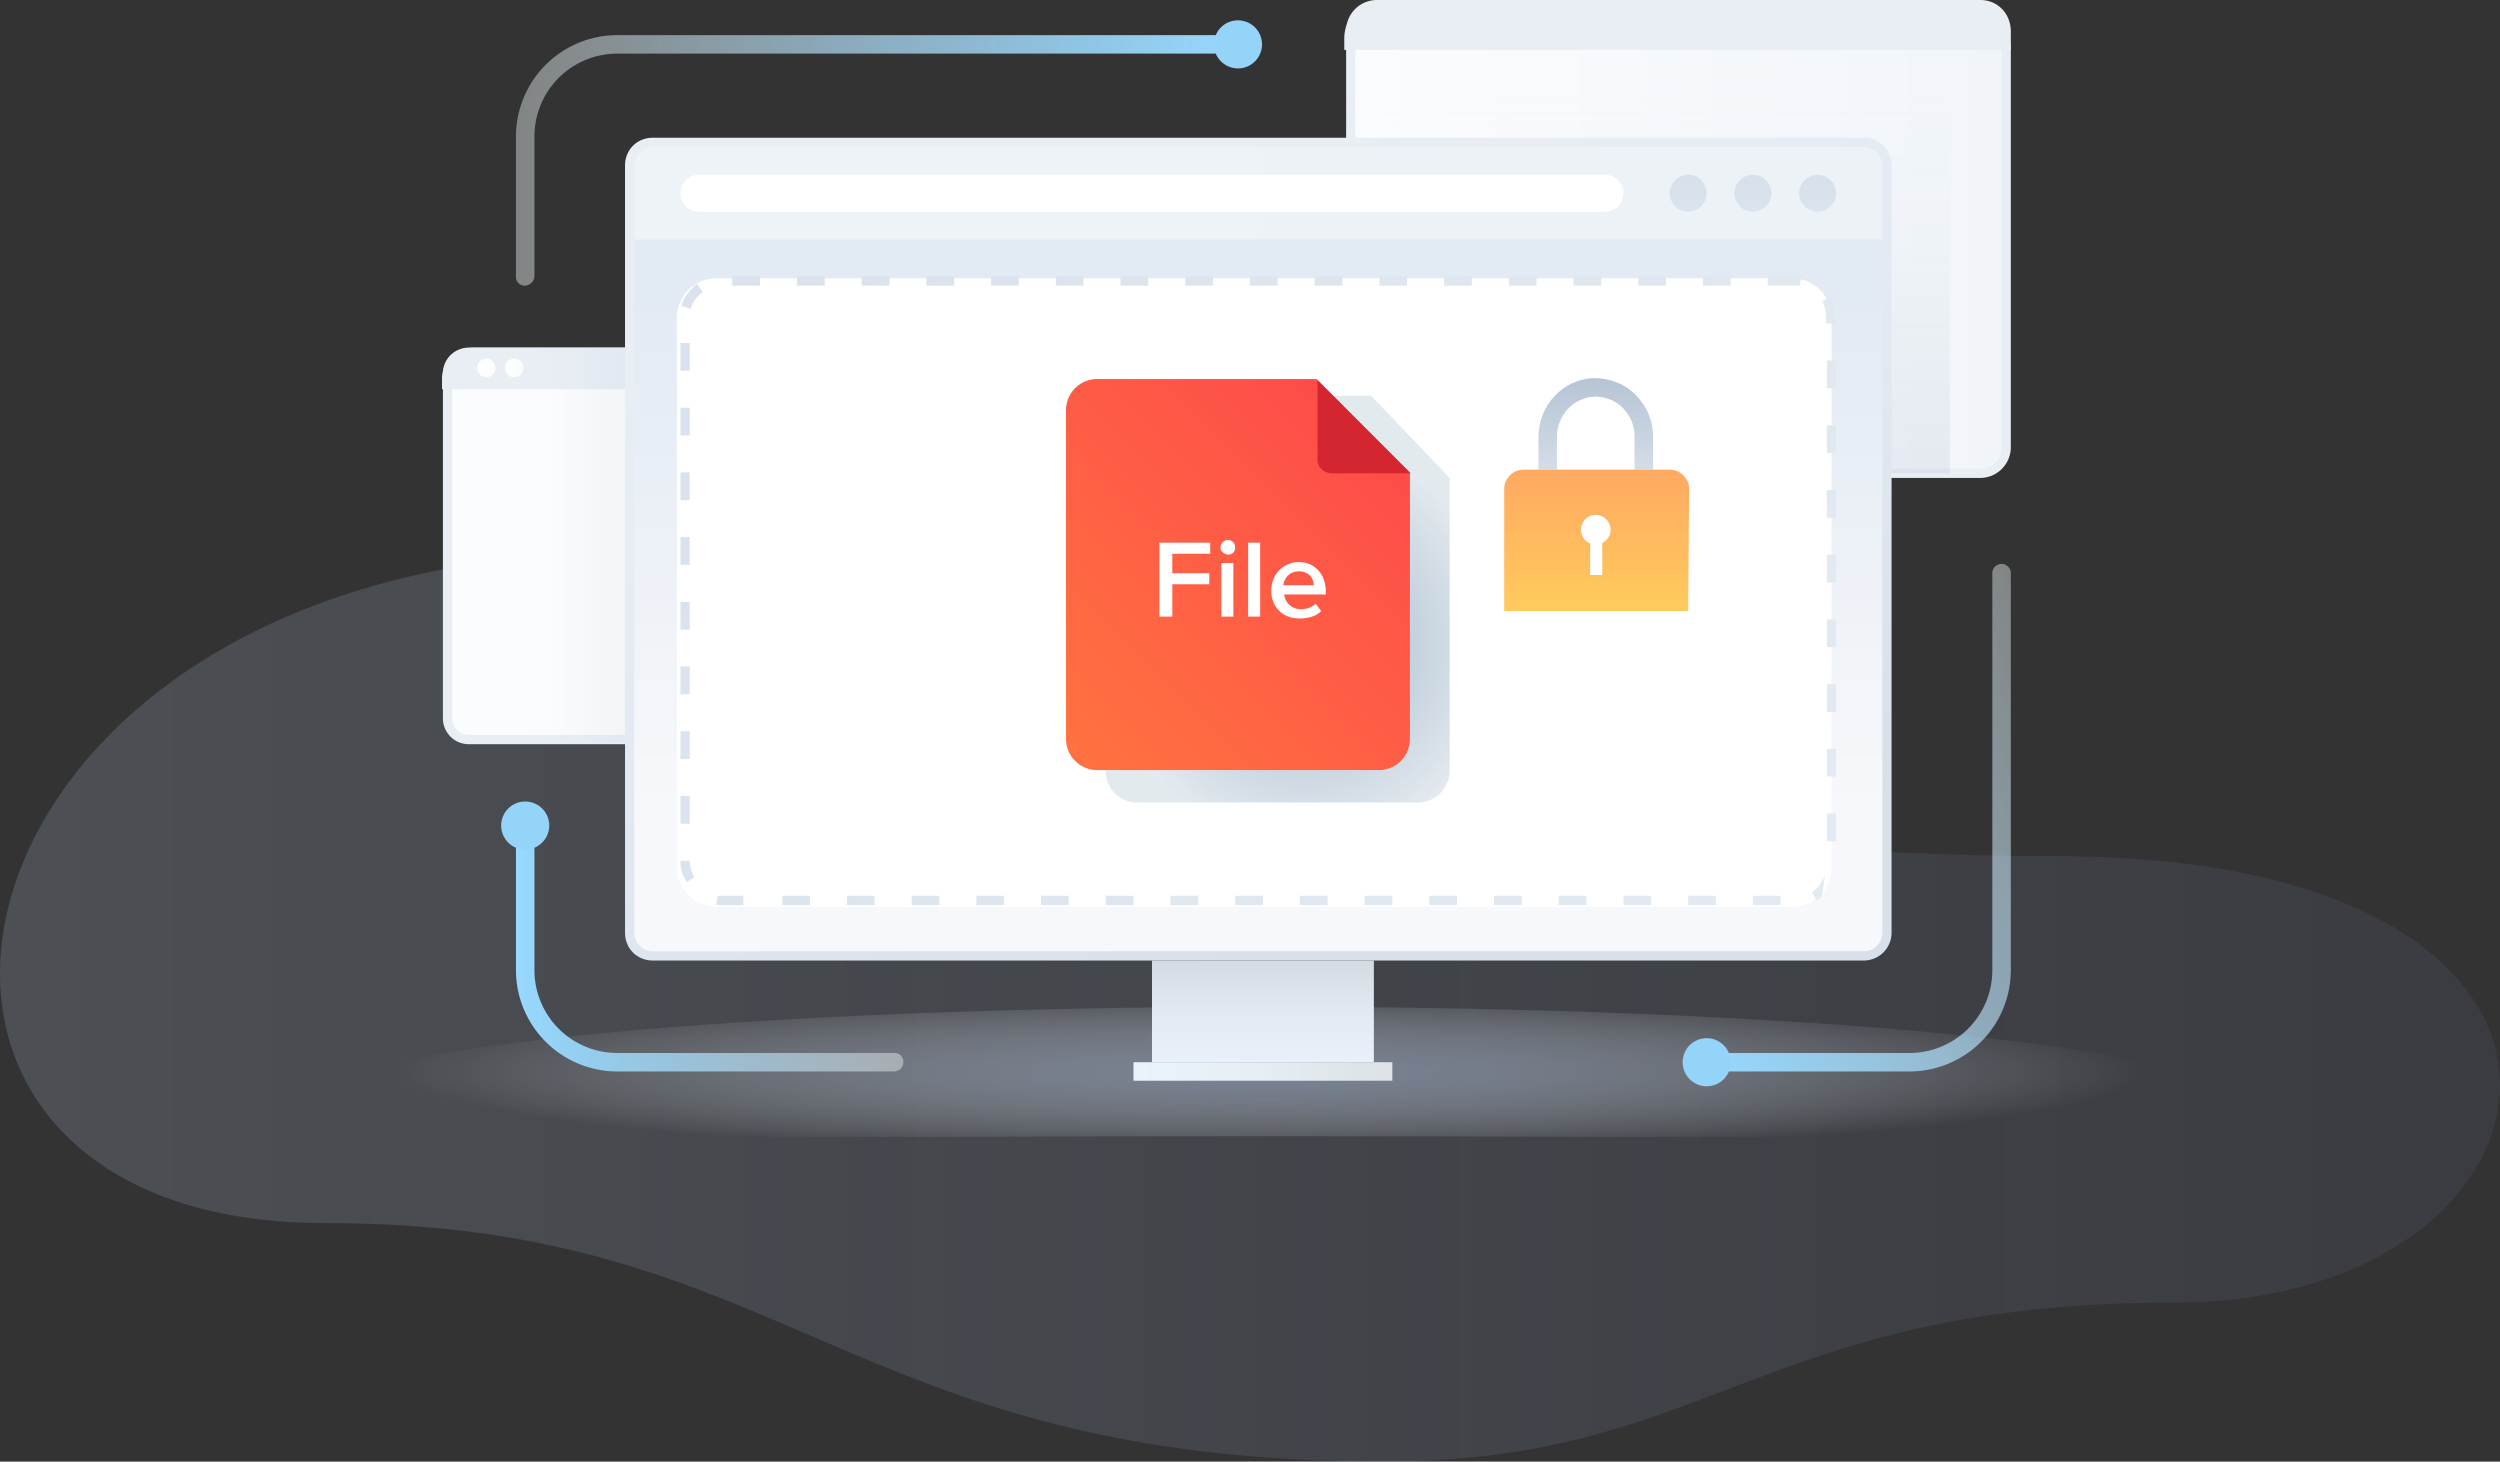 <?xml version="1.0" encoding="UTF-8" standalone="no"?>
<svg
   fill="none"
   width="270.424"
   height="158.1"
   version="1.1"
   id="svg251"
   sodipodi:docname="571fc04297583c576adf58174f7fe014.svg"
   xmlns:inkscape="http://www.inkscape.org/namespaces/inkscape"
   xmlns:sodipodi="http://sodipodi.sourceforge.net/DTD/sodipodi-0.dtd"
   xmlns:xlink="http://www.w3.org/1999/xlink"
   xmlns="http://www.w3.org/2000/svg"
   xmlns:svg="http://www.w3.org/2000/svg">
  <rect width="100%" height="100%" fill="#333333" stroke="none"/>
  <sodipodi:namedview
     id="namedview253"
     pagecolor="#ffffff"
     bordercolor="#666666"
     borderopacity="1.0"
     inkscape:showpageshadow="2"
     inkscape:pageopacity="0.0"
     inkscape:pagecheckerboard="0"
     inkscape:deskcolor="#d1d1d1" />
  <path
     d="m 67.611,59.8 c -76,0 -89.5,72.5 -32.5,72.5 50.4,0 56.1,25.8 114.6,25.8 35.4,0 40.7,-17.2 85.5,-17.2 44.5,0 53.7,-48.3 -13,-48.3 -94.4,0 -65.4,-32.8 -154.599,-32.8 z"
     fill="url(#a)"
     opacity="0.3"
     id="path2"
     style="fill:url(#a)" />
  <path
     d="m 50.71,79.9 a 2.26,2.26 0 0 1 -2.3,-2.3 V 40.4 a 2.26,2.26 0 0 1 2.3,-2.3 h 55.1 a 2.26,2.26 0 0 1 2.3,2.3 v 37.2 a 2.26,2.26 0 0 1 -2.3,2.3 z"
     fill="url(#b)"
     id="path4"
     style="fill:url(#b)" />
  <g
     fill="#e8eef4"
     id="g10"
     transform="translate(-4.79,-2.9)">
    <path
       d="m 110.7,41.5 a 1.79,1.79 0 0 1 1.8,1.8 v 37.3 a 1.79,1.79 0 0 1 -1.8,1.8 H 55.5 A 1.79,1.79 0 0 1 53.7,80.6 V 43.3 a 1.79,1.79 0 0 1 1.8,-1.8 z m 0,-1 H 55.5 c -1.5,0 -2.8,1.2 -2.8,2.8 v 37.3 c 0,1.5 1.2,2.8 2.8,2.8 h 55.1 c 1.5,0 2.8,-1.2 2.8,-2.8 V 43.3 c 0.1,-1.6 -1.2,-2.8 -2.7,-2.8 z"
       id="path6" />
    <path
       d="m 113.501,45 h -60.9 v -1.1 a 3.37,3.37 0 0 1 3.4,-3.4 h 54 a 3.37,3.37 0 0 1 3.4,3.4 z"
       id="path8" />
  </g>
  <path
     d="m 148.91,51.3 c -1.6,0 -2.8,-1.3 -2.8,-2.8 V 3.4 c 0,-1.6 1.3,-2.8 2.8,-2.8 h 65.3 c 1.6,0 2.8,1.3 2.8,2.8 v 45.1 c 0,1.6 -1.3,2.8 -2.8,2.8 z"
     fill="url(#c)"
     id="path12"
     style="fill:url(#c)" />
  <path
     d="m 214.21,1 a 2.26,2.26 0 0 1 2.3,2.3 v 45.1 a 2.26,2.26 0 0 1 -2.3,2.3 h -65.3 a 2.26,2.26 0 0 1 -2.3,-2.3 v -45 a 2.26,2.26 0 0 1 2.3,-2.3 h 65.3 z m 0,-1 h -65.3 a 3.33,3.33 0 0 0 -3.3,3.3 v 45.1 a 3.33,3.33 0 0 0 3.3,3.3 h 65.3 a 3.33,3.33 0 0 0 3.3,-3.3 v -45 c 0,-1.9 -1.4,-3.4 -3.3,-3.4 z"
     fill="#e8eef4"
     id="path14" />
  <path
     d="m 210.91,7.7 v 43.5 h -65.3 V 7.7 Z"
     fill="url(#d)"
     opacity="0.7"
     id="path16"
     style="fill:url(#d)" />
  <path
     d="m 239.41,118.6 c 0,5.3 -45.7,4.3 -102.1,4.3 -56.4,0 -102.1,1 -102.1,-4.3 0,-5.3 45.7,-9.7 102.1,-9.7 56.4,0 102.1,4.3 102.1,9.7 z"
     fill="url(#e)"
     opacity="0.7"
     id="path18"
     style="fill:url(#e)" />
  <path
     d="m 201.61,103.9 h -131 c -1.7,0 -3,-1.3 -3,-3 v -83 c 0,-1.7 1.3,-3 3,-3 h 131 c 1.7,0 3,1.3 3,3 v 83 a 3.01,3.01 0 0 1 -3,3 z"
     fill="url(#f)"
     id="path20"
     style="fill:url(#f)" />
  <path
     d="m 201.61,102.9 h -131 c -1.1,0 -2,-0.9 -2,-2 v -83 c 0,-1.1 0.9,-2 2,-2 h 131 c 1.1,0 2,0.9 2,2 v 83 c 0,1.1 -0.9,2 -2,2 z"
     fill="url(#g)"
     id="path22"
     style="fill:url(#g)" />
  <path
     d="m 203.61,25.9 h -135 v -8 c 0,-1.1 0.9,-2 2,-2 h 131 c 1.1,0 2,0.9 2,2 z"
     fill="url(#h)"
     id="path24"
     style="fill:url(#h)" />
  <path
     d="m 193.811,98.1 h -116.3 c -2.4,0 -4.3,-1.9 -4.3,-4.3 V 34.4 c 0,-2.4 1.9,-4.3 4.3,-4.3 h 116.3 c 2.4,0 4.3,1.9 4.3,4.3 v 59.4 c 0.1,2.4 -1.9,4.3 -4.3,4.3 z"
     fill="#ffffff"
     id="path26" />
  <path
     d="m 194.21,29.9 h -3 v 1 h 3 z m -7,0 h -3 v 1 h 3 z m -7,0 h -3 v 1 h 3 z m -7,0 h -3 v 1 h 3 z m -7,0 h -3 v 1 h 3 z m -7,0 h -3 v 1 h 3 z m -7,0 h -3 v 1 h 3 z m -7,0 h -3 v 1 h 3 z m -7,0 h -3 v 1 h 3 z m -7,0 h -3 v 1 h 3 z m -7,0 h -3 v 1 h 3 z m -7,0 h -3 v 1 h 3 z m -7,0 h -3 v 1 h 3 z m -7,0 h -3 v 1 h 3 z m -7,0 h -3 v 1 h 3 z m -7,0 h -3 v 1 h 3 z m -7,0 h -3 v 1 h 3 z m -6.8,0.8 c -0.8,0.6 -1.4,1.4 -1.7,2.4 l 1,0.3 c 0.2,-0.7 0.7,-1.4 1.3,-1.8 z m -0.8,6.4 h -1 v 3 h 1 z m 0,7 h -1 v 3 h 1 z m 0,7 h -1 v 3 h 1 z m 0,7 h -1 v 3 h 1 z m 0,7 h -1 v 3 h 1 z m 0,7 h -1 v 3 h 1 z m 0,7 h -1 v 3 h 1 z m 0,7 h -1 v 3 h 1 z m 0,7 h -1 v 0.5 c 0.1,0.7 0.3,1.3 0.7,1.8 l 0.8,-0.5 c -0.3,-0.5 -0.5,-1.2 -0.5,-1.8 z m 3,3.8 -0.1,1 h 2.9 v -1 z m 10,0 h -3 v 1 h 3 z m 7,0 h -3 v 1 h 3 z m 7,0 h -3 v 1 h 3 z m 7,0 h -3 v 1 h 3 z m 7,0 h -3 v 1 h 3 z m 7,0 h -3 v 1 h 3 z m 7,0 h -3 v 1 h 3 z m 7,0 h -3 v 1 h 3 z m 7,0 h -3 v 1 h 3 z m 7,0 h -3 v 1 h 3 z m 7,0 h -3 v 1 h 3 z m 7,0 h -3 v 1 h 3 z m 7,0 h -3 v 1 h 3 z m 7,0 h -3 v 1 h 3 z m 7,0 h -3 v 1 h 3 z m 7,0 h -3 v 1 h 3 z m 4.8,-2.2 c -0.3,0.7 -0.8,1.4 -1.4,1.8 l 0.5,0.9 c 0.2,-0.1 0.4,-0.2 0.5,-0.4 0,-0.1 0.1,-0.2 0.1,-0.3 z m 1.2,-6.7 h -1 v 3 h 1 z m 0,-7 h -1 v 3 h 1 z m 0,-7 h -1 v 3 h 1 z m 0,-7 h -1 v 3 h 1 z m 0,-7 h -1 v 3 h 1 z m 0,-7 h -1 v 3 h 1 z m 0,-7 h -1 v 3 h 1 z m 0,-7 h -1 v 3 h 1 z m -0.6,-6.9 -0.9,0.5 c 0.3,0.5 0.4,1 0.4,1.6 V 35 h 1 v -0.8 l -0.5,-2.1 c 0.1,0.1 0.1,0.1 0,0 0.1,0.1 0.1,0.1 0,0 0.1,0.1 0.1,0.1 0,0 0.1,0.1 0.1,0.1 0,0 0.1,0.1 0.1,0.1 0,0 0.1,0.1 0.1,0.1 0,0 0.1,0.1 0.1,0.1 0,0 0,0.1 0,0.1 0,0 0,0.1 0,0.1 0,0 0,0.1 0,0.1 0,0 0,0.1 0,0.1 0,0 0,0.1 0,0.1 0,0 0,0.1 0,0.1 0,0 0,0.1 0,0.1 0,0 0,0.1 0,0.1 0,0 z m -3.8,-2.2 v 1 h 0.5 l 0.1,-1 z"
     fill="url(#i)"
     id="path28"
     style="fill:url(#i)" />
  <path
     d="m 148.61,103.9 h -24 v 11 h 24 z"
     fill="url(#j)"
     id="path30"
     style="fill:url(#j)" />
  <path
     d="m 150.61,114.9 h -28 v 2 h 28 z"
     fill="url(#k)"
     id="path32"
     style="fill:url(#k)" />
  <path
     d="m 153.41,86.8 h -30.4 a 3.37,3.37 0 0 1 -3.4,-3.4 V 42.8 h 28.7 l 8.5,8.9 v 31.7 a 3.44,3.44 0 0 1 -3.4,3.4 z"
     fill="url(#l)"
     opacity="0.7"
     id="path34"
     style="fill:url(#l)" />
  <path
     d="m 142.411,41 h -23.7 a 3.37,3.37 0 0 0 -3.4,3.4 v 35.5 a 3.37,3.37 0 0 0 3.4,3.4 h 30.4 a 3.37,3.37 0 0 0 3.4,-3.4 V 51.2 Z"
     fill="url(#m)"
     id="path36"
     style="fill:url(#m)" />
  <path
     d="m 144.111,51.2 h 8.5 l -10.1,-10.1 v 8.5 c -0.1,0.8 0.6,1.6 1.6,1.6 z"
     fill="#d32630"
     id="path38" />
  <path
     d="m 173.61,22.9 h -98 c -1.1,0 -2,-0.9 -2,-2 0,-1.1 0.9,-2 2,-2 h 98 c 1.1,0 2,0.9 2,2 0,1.1 -0.9,2 -2,2 z"
     fill="url(#n)"
     id="path40"
     style="fill:url(#n)" />
  <g
     fill="url(#o)"
     id="g48"
     style="fill:url(#o)"
     transform="translate(-4.79,-2.9)">
    <use
       xlink:href="#p"
       id="use42"
       style="fill:url(#linearGradient255)" />
    <use
       x="7"
       xlink:href="#p"
       id="use44"
       style="fill:url(#linearGradient257)" />
    <use
       x="14"
       xlink:href="#p"
       id="use46"
       style="fill:url(#linearGradient259)" />
  </g>
  <path
     d="m 217.51,5.4 h -72.1 V 4.1 c 0,-2.2 1.8,-4 4,-4 h 64 c 2.2,0 4,1.8 4,4 z"
     fill="#e8eef4"
     id="path50" />
  <path
     d="m 52.61,40.8 a 1,1 0 1 0 0,-2 1,1 0 1 0 0,2 z"
     fill="url(#q)"
     id="path52"
     style="fill:url(#q)" />
  <path
     d="m 55.61,40.8 a 1,1 0 1 0 0,-2 1,1 0 1 0 0,2 z"
     fill="url(#r)"
     id="path54"
     style="fill:url(#r)" />
  <path
     d="m 178.81,50.8 h -2 v -3.7 c 0,-1.1 -0.5,-2.2 -1.3,-3 -0.8,-0.8 -1.9,-1.2 -3,-1.2 -2.3,0.1 -4.1,2 -4.1,4.4 v 3.5 h -2 v -3.5 c 0,-3.5 2.7,-6.3 6,-6.4 1.7,0 3.3,0.6 4.5,1.8 1.2,1.2 1.9,2.8 1.9,4.4 z"
     fill="url(#s)"
     id="path56"
     style="fill:url(#s)" />
  <path
     d="m 182.61,66.1 h -19.9 V 52.9 c 0,-1.1 0.9,-2.1 2.1,-2.1 h 15.8 c 1.1,0 2.1,0.9 2.1,2.1 z"
     fill="url(#t)"
     id="path58"
     style="fill:url(#t)" />
  <g
     fill="#ffffff"
     id="g64"
     transform="translate(-4.79,-2.9)">
    <path
       d="m 177.4,61.8 a 1.6,1.6 0 1 0 0,-3.2 1.6,1.6 0 1 0 0,3.2 z"
       id="path60" />
    <path
       d="m 178.1,60.3 h -1.3 v 4.8 h 1.3 z"
       id="path62" />
  </g>
  <path
     d="m 56.811,30.9 a 0.94,0.94 0 0 1 -1,-1 V 14.8 a 10.97,10.97 0 0 1 11,-11 h 67.1 a 0.94,0.94 0 0 1 1,1 0.94,0.94 0 0 1 -1,1 h -67.1 a 8.96,8.96 0 0 0 -9,9 v 15.1 a 1.08,1.08 0 0 1 -1,1 z"
     fill="url(#u)"
     id="path66"
     style="fill:url(#u)" />
  <path
     d="m 206.511,115.9 h -22 a 1,1 0 1 1 0,-2 h 22 a 8.96,8.96 0 0 0 9,-9 V 62 a 1,1 0 1 1 2,0 v 42.9 a 10.97,10.97 0 0 1 -11,11 z"
     fill="url(#v)"
     id="path68"
     style="fill:url(#v)" />
  <path
     d="m 96.711,115.9 h -29.9 a 10.97,10.97 0 0 1 -11,-11 V 89.3 a 0.94,0.94 0 0 1 1,-1 0.94,0.94 0 0 1 1,1 v 15.6 a 8.96,8.96 0 0 0 9,9 h 29.9 a 0.94,0.94 0 0 1 1,1 c 0,0.6 -0.5,1 -1,1 z"
     fill="url(#w)"
     id="path70"
     style="fill:url(#w)" />
  <path
     d="m 125.41,58.7 h 5.5 v 1.2 h -4.1 V 62 h 4 v 1.2 h -4 v 3.5 h -1.4 z m 6.6,0.5 c 0,-0.4 0.4,-0.8 0.8,-0.8 0.4,0 0.8,0.3 0.8,0.8 0,0.5 -0.3,0.8 -0.8,0.8 -0.5,-0.1 -0.8,-0.4 -0.8,-0.8 z m 0.1,1.7 h 1.3 v 5.8 h -1.3 z m 2.9,-2.2 h 1.3 v 8 h -1.3 z m 5.5,2.1 c 1.7,0 2.9,1.3 2.9,3.2 v 0.3 h -4.5 c 0.1,0.9 0.8,1.6 1.8,1.6 0.6,0 1.2,-0.2 1.6,-0.6 l 0.6,0.8 c -0.6,0.6 -1.4,0.8 -2.4,0.8 -1.7,0 -3,-1.2 -3,-3 0,-1.8 1.3,-3.1 3,-3.1 z m -1.7,2.5 h 3.3 c 0,-0.7 -0.5,-1.5 -1.6,-1.5 -1.1,0 -1.6,0.8 -1.7,1.5 z"
     fill="#ffffff"
     id="path72" />
  <path
     d="m 56.811,37.6 h 10.8 v 42.7 h -10.8 z"
     fill="url(#x)"
     opacity="0.7"
     id="path74"
     style="fill:url(#x)" />
  <path
     d="m 133.911,7.4 a 2.6,2.6 0 1 0 0,-5.2 2.6,2.6 0 1 0 0,5.2 z m -77.101,84.5 a 2.6,2.6 0 1 0 0,-5.2 2.6,2.6 0 1 0 0,5.2 z m 127.801,25.6 a 2.6,2.6 0 1 0 0,-5.2 2.6,2.6 0 1 0 0,5.2 z"
     fill="#94d4f8"
     id="path76" />
  <defs
     id="defs249">
    <linearGradient
       id="a"
       x1="4.761"
       x2="275.239"
       y1="111.855"
       y2="111.855"
       xlink:href="#y"
       gradientTransform="translate(-4.79,-2.9)">
      <stop
         stop-color="#bfd0e9"
         stop-opacity=".6"
         id="stop78" />
      <stop
         offset="1"
         stop-color="#859cd6"
         stop-opacity=".3"
         id="stop80" />
    </linearGradient>
    <linearGradient
       id="b"
       x1="53.243"
       x2="112.953"
       y1="61.88"
       y2="61.88"
       xlink:href="#y"
       gradientTransform="translate(-4.79,-2.9)">
      <stop
         stop-color="#fafcfd"
         id="stop83" />
      <stop
         offset="1"
         stop-color="#f9fbfd"
         id="stop85" />
    </linearGradient>
    <linearGradient
       id="c"
       x1="150.871"
       x2="221.844"
       y1="28.794"
       y2="28.794"
       xlink:href="#y"
       gradientTransform="translate(-4.79,-2.9)">
      <stop
         stop-color="#fbfcfd"
         id="stop88" />
      <stop
         offset="1"
         stop-color="#f1f5fa"
         id="stop90" />
    </linearGradient>
    <linearGradient
       id="d"
       x1="183.053"
       x2="183.053"
       y1="54.074"
       y2="10.557"
       xlink:href="#y"
       gradientTransform="translate(-4.79,-2.9)">
      <stop
         stop-color="#919fb9"
         stop-opacity=".2"
         id="stop93" />
      <stop
         offset=".191"
         stop-color="#95a3bc"
         stop-opacity=".162"
         id="stop95" />
      <stop
         offset=".392"
         stop-color="#a2aec4"
         stop-opacity=".122"
         id="stop97" />
      <stop
         offset=".597"
         stop-color="#b7c0d1"
         stop-opacity=".081"
         id="stop99" />
      <stop
         offset=".803"
         stop-color="#d4dae4"
         stop-opacity=".039"
         id="stop101" />
      <stop
         offset="1"
         stop-color="#f7f9fb"
         stop-opacity="0"
         id="stop103" />
    </linearGradient>
    <linearGradient
       id="x"
       x1="72.358"
       x2="61.598"
       y1="61.851"
       y2="61.851"
       xlink:href="#y"
       gradientTransform="translate(-4.79,-2.9)">
      <stop
         stop-color="#919fb9"
         stop-opacity=".1"
         id="stop106" />
      <stop
         offset=".191"
         stop-color="#95a3bc"
         stop-opacity=".081"
         id="stop108" />
      <stop
         offset=".392"
         stop-color="#a2aec4"
         stop-opacity=".061"
         id="stop110" />
      <stop
         offset=".597"
         stop-color="#b7c0d1"
         stop-opacity=".04"
         id="stop112" />
      <stop
         offset=".803"
         stop-color="#d4dae4"
         stop-opacity=".02"
         id="stop114" />
      <stop
         offset="1"
         stop-color="#f7f9fb"
         stop-opacity="0"
         id="stop116" />
    </linearGradient>
    <linearGradient
       id="f"
       x1="155.229"
       x2="126.695"
       y1="101.781"
       y2="23.384"
       xlink:href="#y"
       gradientTransform="translate(-4.79,-2.9)">
      <stop
         stop-color="#d8e0ea"
         id="stop119" />
      <stop
         offset=".475"
         stop-color="#e2e9f1"
         id="stop121" />
      <stop
         offset="1"
         stop-color="#e8eef4"
         id="stop123" />
    </linearGradient>
    <linearGradient
       id="g"
       x1="140.858"
       x2="140.858"
       y1="90.678"
       y2="34.325"
       xlink:href="#y"
       gradientTransform="translate(-4.79,-2.9)">
      <stop
         stop-color="#f7f8fb"
         id="stop126" />
      <stop
         offset="1"
         stop-color="#e2eaf3"
         id="stop128" />
    </linearGradient>
    <linearGradient
       id="h"
       x1="73.358"
       x2="208.358"
       y1="23.794"
       y2="23.794"
       xlink:href="#y"
       gradientTransform="translate(-4.79,-2.9)">
      <stop
         offset=".001"
         stop-color="#edf3f7"
         id="stop131" />
      <stop
         offset="1"
         stop-color="#edf2f7"
         id="stop133" />
    </linearGradient>
    <linearGradient
       id="i"
       x1="201.118"
       x2="80.658"
       y1="101.515"
       y2="31.968"
       xlink:href="#y"
       gradientTransform="translate(-4.79,-2.9)">
      <stop
         stop-color="#e3eaf1"
         id="stop136" />
      <stop
         offset="1"
         stop-color="#d9e2ed"
         id="stop138" />
    </linearGradient>
    <linearGradient
       id="j"
       x1="141.358"
       x2="141.358"
       y1="117.794"
       y2="106.794"
       xlink:href="#y"
       gradientTransform="translate(-4.79,-2.9)">
      <stop
         stop-color="#e9f0fa"
         id="stop141" />
      <stop
         offset=".4"
         stop-color="#e4ebf4"
         id="stop143" />
      <stop
         offset=".911"
         stop-color="#d6dee5"
         id="stop145" />
      <stop
         offset="1"
         stop-color="#d3dbe1"
         id="stop147" />
    </linearGradient>
    <linearGradient
       id="k"
       x1="127.358"
       x2="155.358"
       y1="118.794"
       y2="118.794"
       xlink:href="#y"
       gradientTransform="translate(-4.79,-2.9)">
      <stop
         stop-color="#e9f4fa"
         id="stop150" />
      <stop
         offset=".458"
         stop-color="#e5eff4"
         id="stop152" />
      <stop
         offset="1"
         stop-color="#dce2e6"
         id="stop154" />
    </linearGradient>
    <linearGradient
       id="w"
       x1="60.598"
       x2="102.454"
       y1="104.995"
       y2="104.995"
       xlink:href="#y"
       gradientTransform="translate(-4.79,-2.9)">
      <stop
         stop-color="#98d9ff"
         id="stop157" />
      <stop
         offset=".2"
         stop-color="#9cdbff"
         stop-opacity=".88"
         id="stop159" />
      <stop
         offset=".408"
         stop-color="#a9e0ff"
         stop-opacity=".756"
         id="stop161" />
      <stop
         offset=".618"
         stop-color="#bde8ff"
         stop-opacity=".629"
         id="stop163" />
      <stop
         offset=".83"
         stop-color="#daf3ff"
         stop-opacity=".502"
         id="stop165" />
      <stop
         offset="1"
         stop-color="#f7ffff"
         stop-opacity=".4"
         id="stop167" />
    </linearGradient>
    <linearGradient
       id="m"
       x1="119.826"
       x2="153.507"
       y1="83.95"
       y2="50.269"
       xlink:href="#y"
       gradientTransform="translate(-4.79,-2.9)">
      <stop
         offset=".002"
         stop-color="#ff7240"
         id="stop170" />
      <stop
         offset="1"
         stop-color="#fe4c49"
         id="stop172" />
    </linearGradient>
    <linearGradient
       id="n"
       x1="78.358"
       x2="180.358"
       y1="23.794"
       y2="23.794"
       xlink:href="#y"
       gradientTransform="translate(-4.79,-2.9)">
      <stop
         stop-color="#fff"
         id="stop175" />
    </linearGradient>
    <linearGradient
       id="o"
       x1="187.358"
       x2="187.358"
       y1="25.794"
       y2="21.794"
       xlink:href="#y">
      <stop
         stop-color="#dae3ee"
         id="stop178" />
      <stop
         offset="1"
         stop-color="#d8e1ea"
         id="stop180" />
    </linearGradient>
    <linearGradient
       id="q"
       x1="56.448"
       x2="58.448"
       y1="42.727"
       y2="42.727"
       xlink:href="#y"
       gradientTransform="translate(-4.79,-2.9)">
      <stop
         stop-color="#fff"
         id="stop183" />
      <stop
         offset="1"
         stop-color="#fbfdfd"
         id="stop185" />
    </linearGradient>
    <linearGradient
       id="r"
       x1="59.448"
       x2="61.448"
       y1="42.727"
       y2="42.727"
       xlink:href="#y"
       gradientTransform="translate(-4.79,-2.9)">
      <stop
         stop-color="#fff"
         id="stop188" />
      <stop
         offset="1"
         stop-color="#fbfdfd"
         id="stop190" />
    </linearGradient>
    <linearGradient
       id="s"
       x1="177.398"
       x2="177.398"
       y1="53.736"
       y2="43.805"
       xlink:href="#y"
       gradientTransform="translate(-4.79,-2.9)">
      <stop
         stop-color="#d4dce7"
         id="stop193" />
      <stop
         offset="1"
         stop-color="#b6c4d5"
         id="stop195" />
    </linearGradient>
    <linearGradient
       id="t"
       x1="177.397"
       x2="177.397"
       y1="69.019"
       y2="53.736"
       xlink:href="#y"
       gradientTransform="translate(-4.79,-2.9)">
      <stop
         stop-color="#ffcb5d"
         id="stop198" />
      <stop
         offset="1"
         stop-color="#ffa961"
         id="stop200" />
    </linearGradient>
    <linearGradient
       id="u"
       x1="60.598"
       x2="139.708"
       y1="20.248"
       y2="20.248"
       xlink:href="#y"
       gradientTransform="translate(-4.79,-2.9)">
      <stop
         stop-color="#f7ffff"
         stop-opacity=".4"
         id="stop203" />
      <stop
         offset=".17"
         stop-color="#daf3ff"
         stop-opacity=".502"
         id="stop205" />
      <stop
         offset=".382"
         stop-color="#bde8ff"
         stop-opacity=".629"
         id="stop207" />
      <stop
         offset=".593"
         stop-color="#a9e0ff"
         stop-opacity=".756"
         id="stop209" />
      <stop
         offset=".8"
         stop-color="#9cdbff"
         stop-opacity=".88"
         id="stop211" />
      <stop
         offset="1"
         stop-color="#98d9ff"
         id="stop213" />
    </linearGradient>
    <linearGradient
       id="v"
       x1="183.172"
       x2="230.309"
       y1="103.724"
       y2="86.567"
       xlink:href="#y"
       gradientTransform="translate(-4.79,-2.9)">
      <stop
         stop-color="#98d9ff"
         id="stop216" />
      <stop
         offset=".2"
         stop-color="#9cdbff"
         stop-opacity=".88"
         id="stop218" />
      <stop
         offset=".408"
         stop-color="#a9e0ff"
         stop-opacity=".756"
         id="stop220" />
      <stop
         offset=".618"
         stop-color="#bde8ff"
         stop-opacity=".629"
         id="stop222" />
      <stop
         offset=".83"
         stop-color="#daf3ff"
         stop-opacity=".502"
         id="stop224" />
      <stop
         offset="1"
         stop-color="#f7ffff"
         stop-opacity=".4"
         id="stop226" />
    </linearGradient>
    <linearGradient
       id="y"
       gradientUnits="userSpaceOnUse" />
    <radialGradient
       id="l"
       cx="0"
       cy="0"
       r="1"
       gradientTransform="matrix(21.534,0,0,21.835,141.236,69.586)"
       xlink:href="#y">
      <stop
         stop-color="#3a68a2"
         stop-opacity=".7"
         id="stop230" />
      <stop
         offset=".042"
         stop-color="#3a68a0"
         stop-opacity=".679"
         id="stop232" />
      <stop
         offset=".579"
         stop-color="#3c6891"
         stop-opacity=".41"
         id="stop234" />
      <stop
         offset="1"
         stop-color="#3c688b"
         stop-opacity=".2"
         id="stop236" />
    </radialGradient>
    <radialGradient
       id="e"
       cx="0"
       cy="0"
       r="1"
       gradientTransform="matrix(94.595,0,0,9.038,137.24,115.931)"
       xlink:href="#y">
      <stop
         stop-color="#919fb9"
         id="stop239" />
      <stop
         offset=".198"
         stop-color="#9facc2"
         stop-opacity=".802"
         id="stop241" />
      <stop
         offset=".575"
         stop-color="#c5cddb"
         stop-opacity=".425"
         id="stop243" />
      <stop
         offset="1"
         stop-color="#f7f9fb"
         stop-opacity="0"
         id="stop245" />
    </radialGradient>
    <path
       d="m 187.4,25.8 c -1.1,0 -2,-0.9 -2,-2 0,-1.1 0.9,-2 2,-2 1.1,0 2,0.9 2,2 0,1.1 -0.9,2 -2,2 z"
       id="p" />
    <linearGradient
       inkscape:collect="always"
       xlink:href="#o"
       id="linearGradient255"
       x1="187.358"
       y1="25.794"
       x2="187.358"
       y2="21.794" />
    <linearGradient
       inkscape:collect="always"
       xlink:href="#o"
       id="linearGradient257"
       x1="187.358"
       y1="25.794"
       x2="187.358"
       y2="21.794" />
    <linearGradient
       inkscape:collect="always"
       xlink:href="#o"
       id="linearGradient259"
       x1="187.358"
       y1="25.794"
       x2="187.358"
       y2="21.794" />
  </defs>
</svg>
